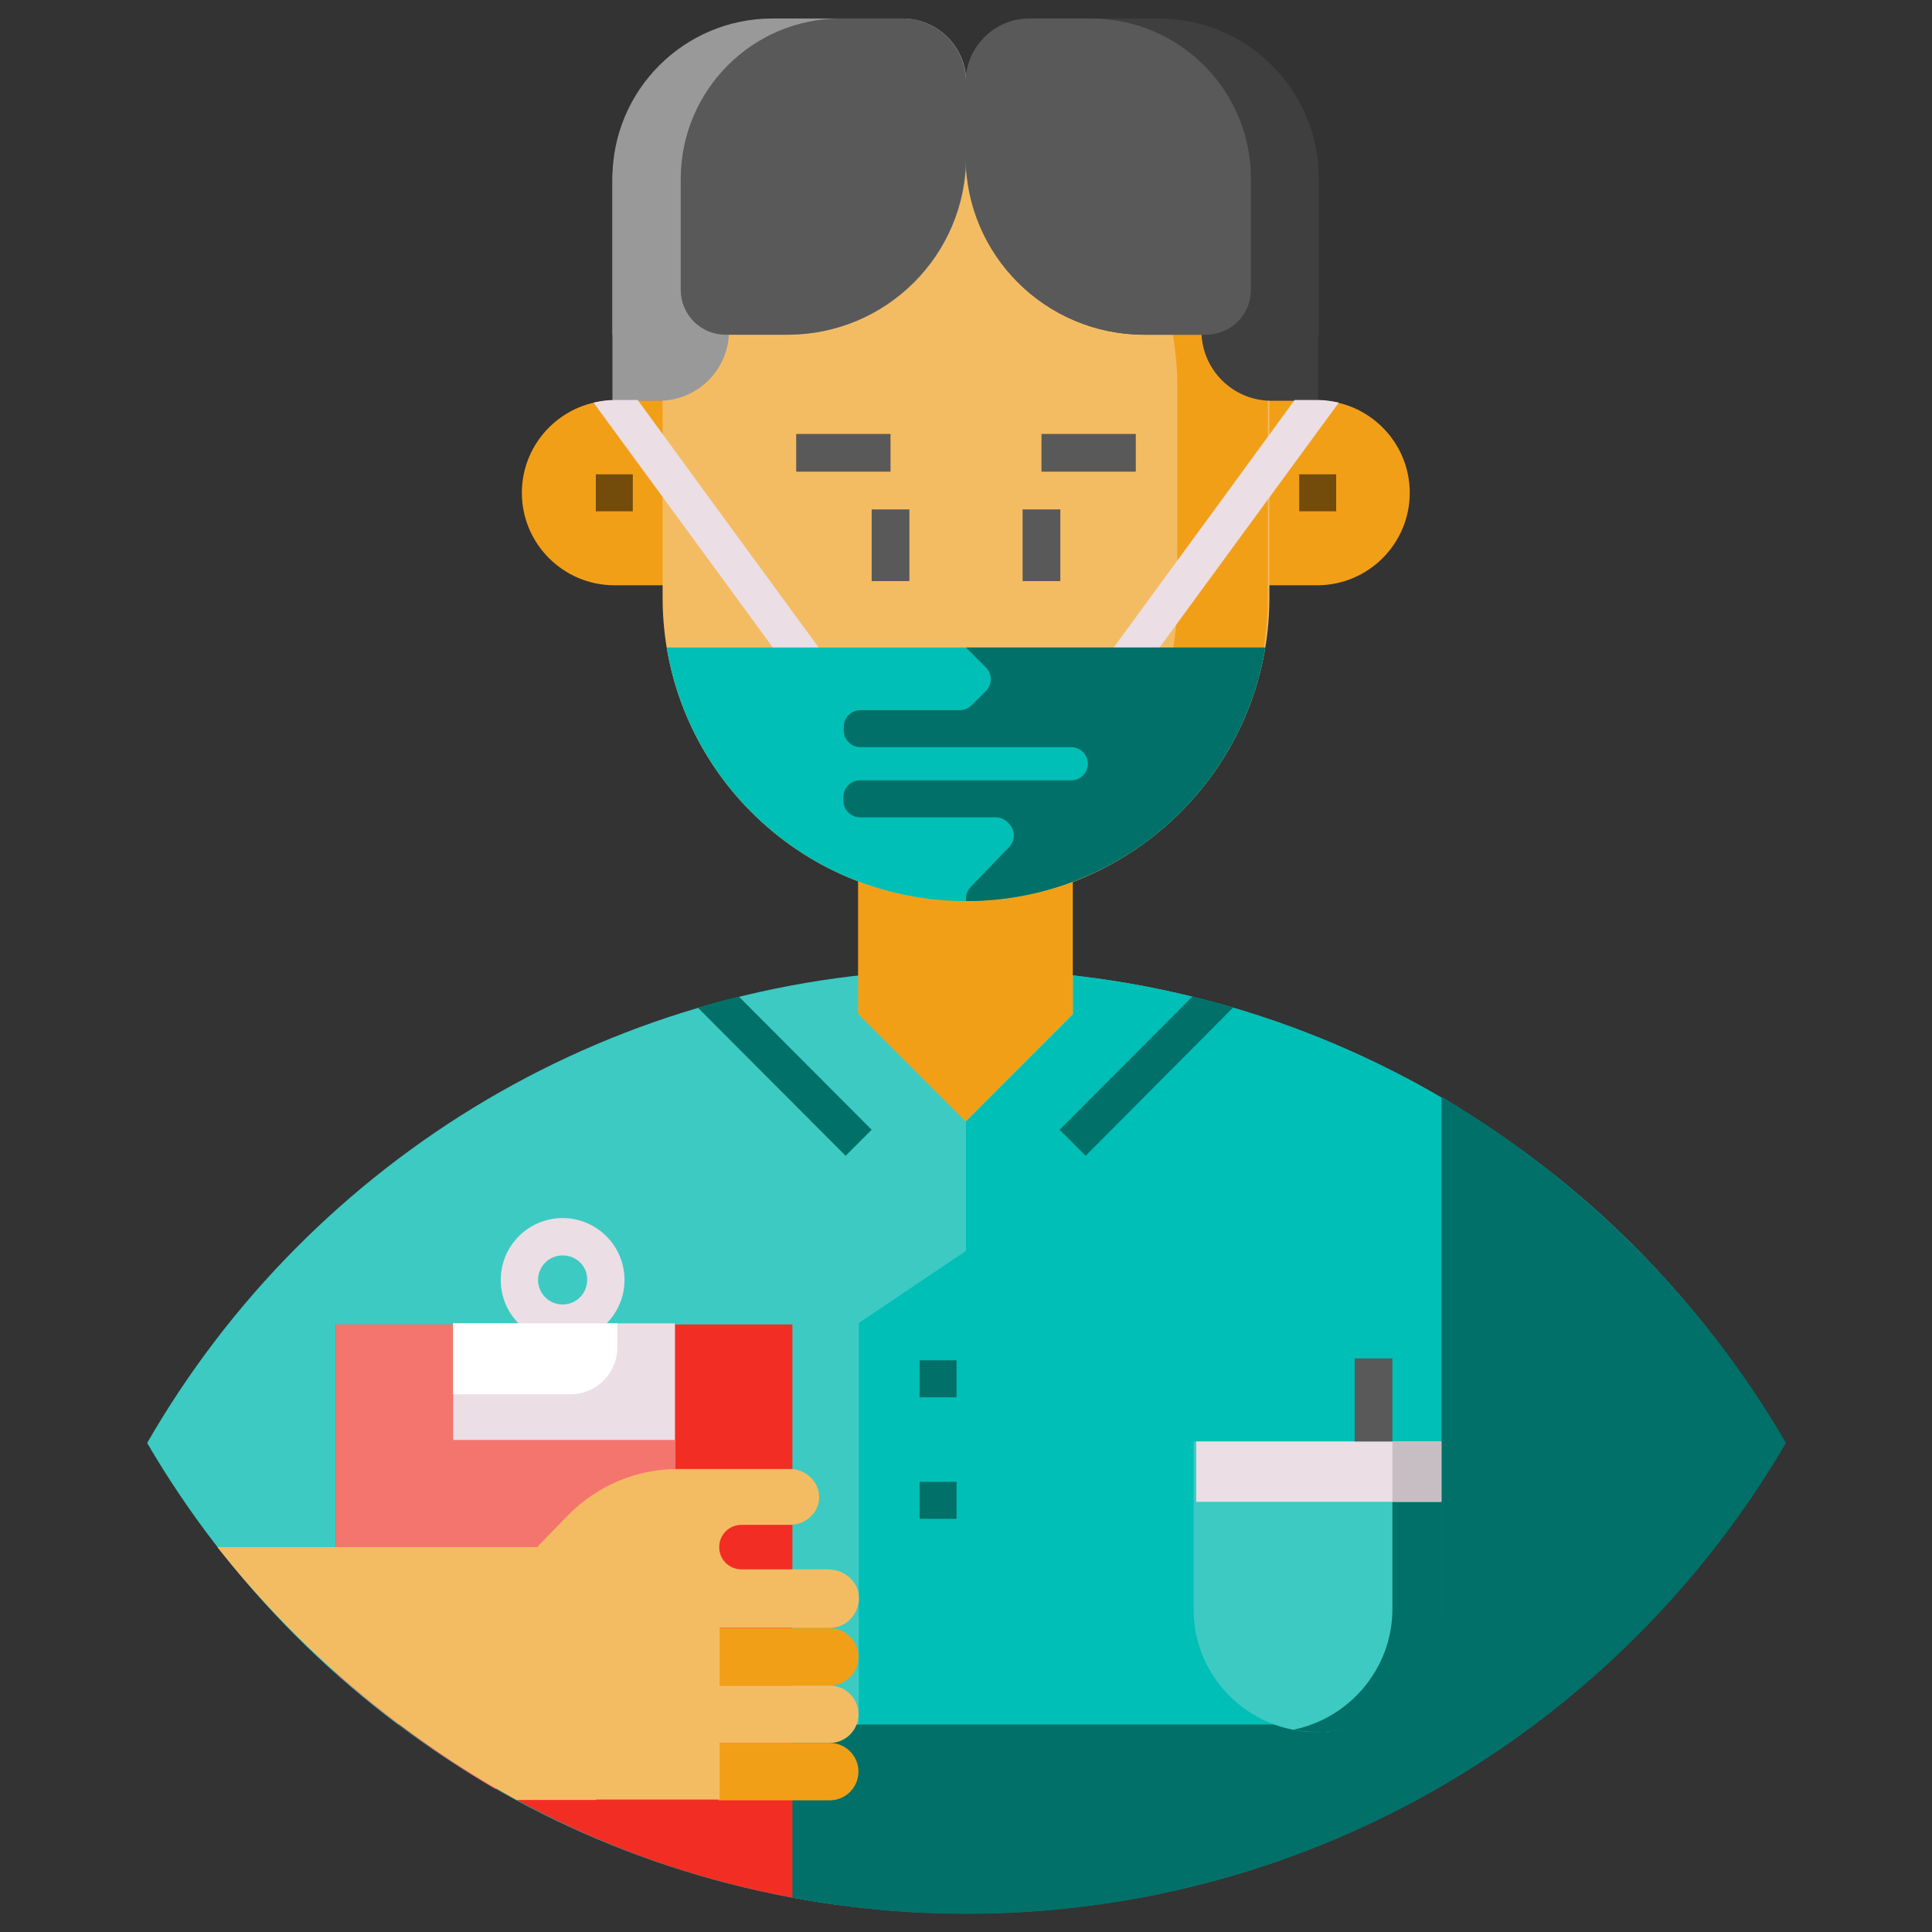 <svg xmlns="http://www.w3.org/2000/svg" enable-background="new 0 0 512 512" viewBox="0 0 512 512"><rect x="0" y="0" width="512" height="512" fill="#333333" stroke="none"/><path fill="#3dcac3" d="M256,507.1c92.6,0,173.5-50.1,217-124.7c-43.2-75-124.2-125.5-217-125.5S82.2,307.3,39,382.4
		C82.5,457,163.4,507.1,256,507.1z"/><path fill="#00bfb6" d="M473,382.4c-38.7-67.2-107.8-114.8-188.6-123.9v10.3L256,297.2v34.3l-28.4,19.1v154.5
		l1.5,0.5c8.9,0.9,17.9,1.4,27,1.4C348.6,507.1,429.5,457,473,382.4z"/><path fill="#017068" d="M382,290.6v136c0,16.7-14,30.4-30.7,30.4h-246c42,31,94.2,50.2,150.7,50.2
		c92.6,0,173.7-50.2,217.3-124.8C451.3,344.4,419,312.6,382,290.6z"/><rect width="9.8" height="9.8" x="243.7" y="360.5" fill="#017068"/><rect width="9.8" height="9.8" x="243.7" y="392.7" fill="#017068"/><path fill="#017068" d="M224.1 306.3l6.9-6.9-35.2-35.3c-3.7.9-7.3 1.9-10.9 2.9L224.1 306.3zM316 264.1l-35.2 35.3 6.9 6.9 39.1-39.3C323.3 266 319.7 265 316 264.1z"/><polygon fill="#f29f18" points="255.9 297.2 255.9 297.2 227.4 268.7 227.4 228.9 284.3 228.9 284.3 268.7"/><path fill="#f29f18" d="M324.6 155.1h24.5c13.5 0 24.5-11 24.5-24.5v0c0-13.5-11-24.5-24.5-24.5h-24.5V155.1zM187.3 155.1h-24.5c-13.5 0-24.5-11-24.5-24.5v0c0-13.5 11-24.5 24.5-24.5h24.5V155.1z"/><path fill="#f4bc62" d="M256,238.8L256,238.8c-44.4,0-80.4-36-80.4-80.4v-55.9c0-44.4,36-80.4,80.4-80.4h0
		c44.4,0,80.4,36,80.4,80.4v55.9C336.4,202.8,300.4,238.8,256,238.8z"/><path fill="#f29f18" d="M255.8,22h0.1c-4.2,0-8.2,0.4-12.2,1c38.6,5.9,68.3,39.3,68.3,79.5v55.9
		c0,40.3-29.6,73.7-68.2,79.6c4,0.6,8.1,1,12.2,1h-0.2c44.4,0,80.2-36.2,80.2-80.6v-55.9C336,58.1,300.2,22,255.8,22z"/><rect width="9.8" height="9.8" x="344.3" y="125.7" fill="#734b0b"/><rect width="9.8" height="9.8" x="157.9" y="125.7" fill="#734b0b"/><path fill="#999" d="M193.2,16.7L193.2,16.7l0,71c0,10.2-8.3,18.5-18.5,18.5h-12.4V47.5
		C162.4,30.5,176.2,16.7,193.2,16.7z"/><path fill="#3f3f3f" d="M318.4,16.7L318.4,16.7l0,71c0,10.2,8.3,18.5,18.5,18.5h12.4V47.5
		C349.2,30.5,335.4,16.7,318.4,16.7z"/><rect width="25" height="10" x="211" y="115" fill="#595959"/><rect width="10" height="19" x="231" y="135" fill="#595959"/><rect width="25" height="10" x="276" y="115" fill="#595959"/><rect width="10" height="19" x="271" y="135" fill="#595959"/><path fill="#ebdee5" d="M222.3 178.9l-7.9 5.8-27-36.9-30.1-41.1c1.8-.4 3.7-.7 5.6-.7h6.1l18.4 25.2L222.3 178.9zM354.8 106.7l-30.1 41.1-27 36.9-7.9-5.8 34.9-47.7 18.4-25.2h6.1C351.1 106 353 106.3 354.8 106.7z"/><path fill="#00bfb6" d="M176.7,171.6c6.3,38.1,39.4,67.2,79.3,67.2l0,0c39.9,0,73-29.1,79.3-67.2H176.7z"/><path fill="#3f3f3f" d="M307.1,4.9h-34.2c-9.3,0-16.9,7.6-16.9,16.9v19.7c0,26.1,21.2,47.2,47.3,47.2h46.2V47.3
		C349.5,23.9,330.5,4.9,307.1,4.9z"/><path fill="#999" d="M204.7,4.9h34.5c9.3,0,16.9,7.6,16.9,16.9v19.7c0,26.1-21.2,47.2-47.3,47.2h-46.5V47.3
		C162.3,23.9,181.3,4.9,204.7,4.9z"/><path fill="#595959" d="M222.8,4.9h16.3c9.3,0,16.9,7.6,16.9,16.9v19.7c0,26.1-21.2,47.2-47.3,47.2h-16.4
		c-6.6,0-11.9-5.3-11.9-11.9V47.3C180.5,23.9,199.4,4.9,222.8,4.9z"/><path fill="#595959" d="M289.1,4.9h-16.3c-9.3,0-16.9,7.6-16.9,16.9v19.7c0,26.1,21.2,47.2,47.3,47.2h16.4
		c6.6,0,11.9-5.3,11.9-11.9V47.3C331.5,23.9,312.5,4.9,289.1,4.9z"/><path fill="#f22e24" d="M89,443.3c34,30,75,51.1,121,59.6V351H89V443.3z"/><path fill="#f4756e" d="M89,443.3c13,11.6,26.9,21.7,42.1,30.7h11.4c20.1,0,36.5-16.4,36.5-36.4V351H89V443.3z"/><rect width="58.7" height="30.9" x="120.1" y="350.7" fill="#ebdee5"/><path fill="#ebdee5" d="M149.1,355.6c-9,0-16.4-7.3-16.4-16.4c0-9,7.3-16.4,16.4-16.4c9,0,16.4,7.3,16.4,16.4
			C165.5,348.2,158.2,355.6,149.1,355.6z M149.1,332.7c-3.6,0-6.5,2.9-6.5,6.5c0,3.6,2.9,6.5,6.5,6.5c3.6,0,6.5-2.9,6.5-6.5
			C155.7,335.6,152.8,332.7,149.1,332.7z"/><path fill="#fff" d="M151.2,369.5h-31.1v-18.8h43.5v6.4C163.6,363.9,158.1,369.5,151.2,369.5z"/><path fill="#f4bc62" d="M136.9,477H158v-67H57.6C79,437,106,460,136.9,477z"/><path fill="#f29f18" d="M227.5,469.5L227.5,469.5c0-4.2-3.4-7.6-7.6-7.6h-29.5v15.2h29.5
			C224.1,477.1,227.5,473.7,227.5,469.5z"/><path fill="#f4bc62" d="M227.5,454.3L227.5,454.3c0-4.2-3.4-7.6-7.6-7.6h-29.5v15.2h29.5
			C224.1,461.9,227.5,458.5,227.5,454.3z"/><path fill="#f29f18" d="M227.5,439.1L227.5,439.1c0-4.2-3.4-7.6-7.6-7.6h-29.5v15.2h29.5
			C224.1,446.7,227.5,443.3,227.5,439.1z"/><path fill="#f4bc62" d="M219.4,415.9h-22.9c-3.3,0-5.9-2.6-5.9-5.9l0,0c0-3.3,2.6-5.9,5.9-5.9h12.8
			c4.2,0,7.8-3.2,7.8-7.4v0.1c0-4.2-3.6-7.5-7.8-7.5h-18.9h-10.7c-10.9,0-21.2,4.3-28.9,12l-8.2,8.4v67.2h48.1v-45.5h29.3
			c5,0,8.8-5.1,7.3-10.1C226.2,418.1,223,415.9,219.4,415.9z"/><path fill="#017068" d="M256,171.6l5.3,5.3c1.7,1.7,1.7,4.5,0,6.2l-3.8,3.8c-0.8,0.8-2,1.3-3.1,1.3H228
		c-2.4,0-4.4,2-4.4,4.4v1c0,2.4,2,4.4,4.4,4.4h55.9c2.4,0,4.4,2,4.4,4.4v0c0,2.4-2,4.4-4.4,4.4h-28h-28c-2.4,0-4.4,2-4.4,4.4v1
		c0,2.4,2,4.4,4.4,4.4h36c1.2,0,2.3,0.5,3.1,1.3l0.4,0.4c1.7,1.7,1.7,4.5,0,6.2L257.3,235c-0.8,0.8-1.3,1.9-1.3,3.1v0.7
		c39.9,0,73-29.1,79.3-67.2H256z"/><path fill="#3dcac3" d="M348.9,459L348.9,459c18,0,32.6-14.6,32.6-32.6V382h-65.2v44.5
		C316.3,444.4,330.9,459,348.9,459z"/><path fill="#017068" d="M369,382v44.4c0,15.8-11.4,29-26.3,32c2.1,0.4,4.4,0.6,6.6,0.6l0,0c18,0,32.8-14.6,32.8-32.6
		V382H369z"/><g><rect width="65" height="16" x="317" y="382" fill="#ebdee5"/></g><g><rect width="13" height="16" x="369" y="382" fill="#c6bec3"/></g><g><rect width="10" height="22" x="359" y="360" fill="#595959"/></g></svg>